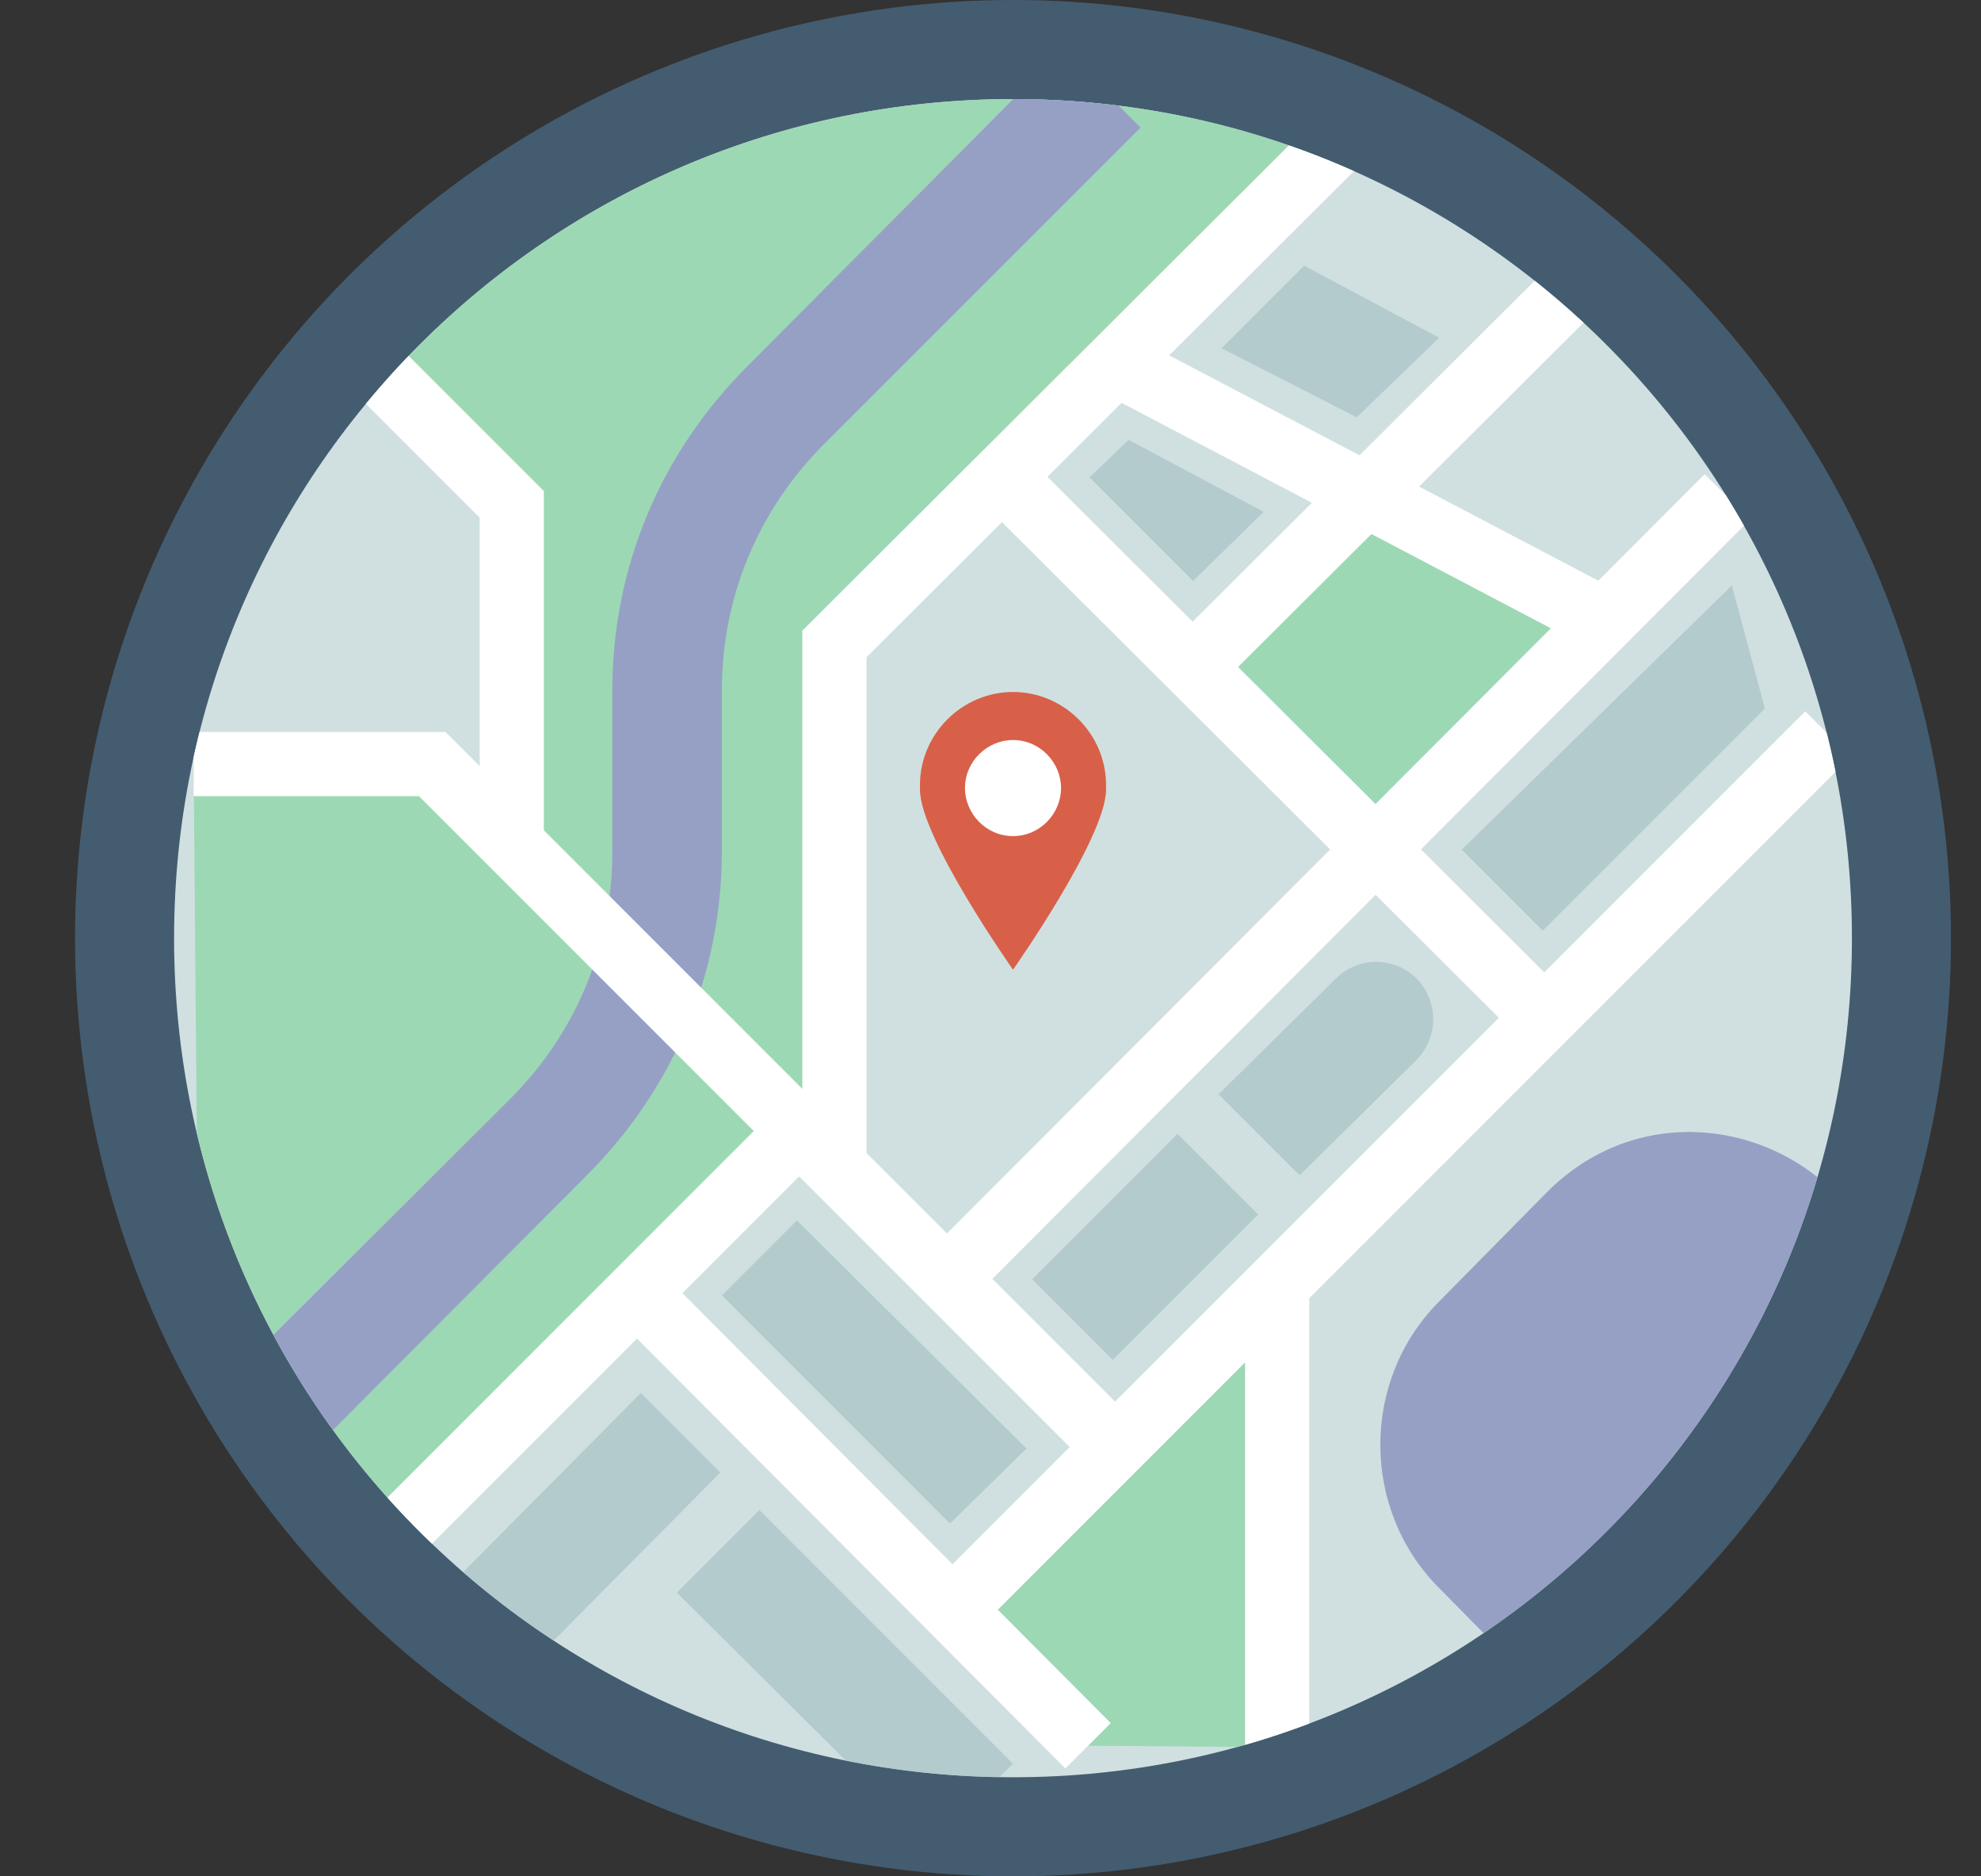 <?xml version="1.0" encoding="utf-8"?>
<!-- Generator: Adobe Illustrator 24.3.0, SVG Export Plug-In . SVG Version: 6.00 Build 0)  -->
<svg version="1.1" id="Layer_1" xmlns="http://www.w3.org/2000/svg" xmlns:xlink="http://www.w3.org/1999/xlink" x="0px" y="0px"
	 viewBox="0 0 132 125" style="enable-background:new 0 0 132 125;" xml:space="preserve">
<rect x="0" y="0" width="132" height="125" fill="#333333" stroke="none"/>
<style type="text/css">
	.st0{fill-rule:evenodd;clip-rule:evenodd;fill:#445C70;}
	.st1{opacity:0.8;clip-path:url(#SVGID_2_);}
	.st2{fill:#ABC6C8;}
	.st3{clip-path:url(#SVGID_2_);}
	.st4{fill:#9DD8B4;}
	.st5{fill:#96A0C5;}
	.st6{fill:none;stroke:#FFFFFF;stroke-width:4.275;}
	.st7{fill:#D86049;}
	.st8{fill:#FFFFFF;}
</style>
<desc>Created with Sketch.</desc>
<g id="Oval-Copy">
	<circle id="path-1_1_" class="st0" cx="67.5" cy="62.5" r="62.5"/>
</g>
<g>
	<g>
		<defs>
			<path id="SVGID_1_" d="M11.6,62.5L11.6,62.5c0,30.9,25,55.9,55.9,55.9h0c30.9,0,55.9-25,55.9-55.9v0c0-30.9-25-55.9-55.9-55.9h0
				C36.6,6.6,11.6,31.6,11.6,62.5z"/>
		</defs>
		<use xlink:href="#SVGID_1_"  style="overflow:visible;fill:#D0E0E1;"/>
		<clipPath id="SVGID_2_">
			<use xlink:href="#SVGID_1_"  style="overflow:visible;"/>
		</clipPath>
		<g class="st1">
			<path class="st2" d="M97.4,56.6l5.4,5.4l14.8-14.8l-2.2-8.2L97.4,56.6z"/>
			<path class="st2" d="M48.1,86.3l15.2,15.2l5.1-5L53.1,81.3L48.1,86.3z"/>
			<path class="st2" d="M45.1,106.1L62,122.9l5.5-5.4l-16.9-16.9L45.1,106.1z"/>
			<polygon class="st2" points="30.1,105.5 35.4,110.8 48,98.1 42.7,92.8 			"/>
			<path class="st2" d="M81.2,72.9l5.4,5.4l7.8-7.7c0.7-0.7,1.1-1.7,1.1-2.7c0-1-0.4-2-1.1-2.7c-1.5-1.5-3.9-1.5-5.4,0L81.2,72.9z"
				/>
			
				<rect x="69.5" y="79.2" transform="matrix(0.707 -0.707 0.707 0.707 -36.355 78.363)" class="st2" width="13.7" height="7.6"/>
			<path class="st2" d="M72.6,31.8l6.9,6.9l4.7-4.6l-9-4.8L72.6,31.8z"/>
			<path class="st2" d="M81.4,23.2l9,4.6l5.5-5.3l-9-4.8L81.4,23.2z"/>
		</g>
		<g class="st3">
			<polygon class="st4" points="79.5,44.4 91.6,56.6 106.5,41.1 90.9,32.9 			"/>
			<polygon class="st4" points="63.3,107.2 72.5,116.3 85.1,116.4 85.1,86 			"/>
			<polygon class="st4" points="12.9,50.9 13.4,109.1 19.2,109.1 52.9,75.7 28.7,50.9 			"/>
			<polygon class="st4" points="20.2,19.7 34.2,33.6 34.2,56.2 55.6,77.8 55.6,42.9 88.6,9.8 88.7,1.5 20.2,1.8 			"/>
		</g>
		<g class="st3">
			<path class="st5" d="M95.8,105.7l7.4,7.5c2.5,2.5,5.9,4,9.4,4l0,0c7.5,0.1,13.6-6,13.6-13.5l-0.1-14.9
				c-0.1-11.9-14.5-17.9-23-9.4l-7.3,7.4C90.7,92,90.7,100.5,95.8,105.7z"/>
			<path class="st5" d="M7.1,110.4l-5.2-5.2L34,73.2c4.4-4.4,6.8-10.2,6.8-16.4V46c0-8.2,3.2-15.8,9-21.6L70.8,3.3L76,8.5L54.9,29.6
				C50.5,34,48.1,39.8,48.1,46v10.7c0,8.2-3.2,15.8-9,21.6L7.1,110.4z"/>
		</g>
		<g class="st3">
			<path class="st6" d="M42,80.2"/>
			<path class="st6" d="M59.8,30.8"/>
			<line class="st6" x1="72.5" y1="116.3" x2="42.4" y2="86.1"/>
			<line class="st6" x1="19.4" y1="109.2" x2="52.9" y2="75.7"/>
			<line class="st6" x1="63.5" y1="107.2" x2="121.8" y2="48.9"/>
			<line class="st6" x1="85.1" y1="86" x2="85.1" y2="116.4"/>
			<line class="st6" x1="79.5" y1="44.4" x2="107.2" y2="16.8"/>
			<line class="st6" x1="102.9" y1="67.8" x2="66.8" y2="31.8"/>
			<line class="st6" x1="106.5" y1="41.1" x2="74.5" y2="24.3"/>
			<polyline class="st6" points="34.1,56.2 34.1,33.6 20.2,19.7 			"/>
			<line class="st6" x1="63.1" y1="85.2" x2="115.1" y2="33.1"/>
			<polyline class="st6" points="90.9,7.7 55.6,42.9 55.6,77.8 			"/>
			<polyline class="st6" points="74.3,96.4 28.8,50.9 12.9,50.9 			"/>
		</g>
	</g>
</g>
<g>
	<path class="st7" d="M67.5,64.6c0,0-6.2-8.8-6.2-12v-0.3c0-3.4,2.8-6.2,6.2-6.2c3.4,0,6.2,2.8,6.2,6.2v0.3
		C73.7,55.8,67.5,64.6,67.5,64.6z"/>
	<path class="st8" d="M67.5,55.7c-1.8,0-3.2-1.5-3.2-3.2c0-1.8,1.5-3.2,3.2-3.2c1.8,0,3.2,1.5,3.2,3.2
		C70.7,54.2,69.3,55.7,67.5,55.7z"/>
</g>
</svg>
